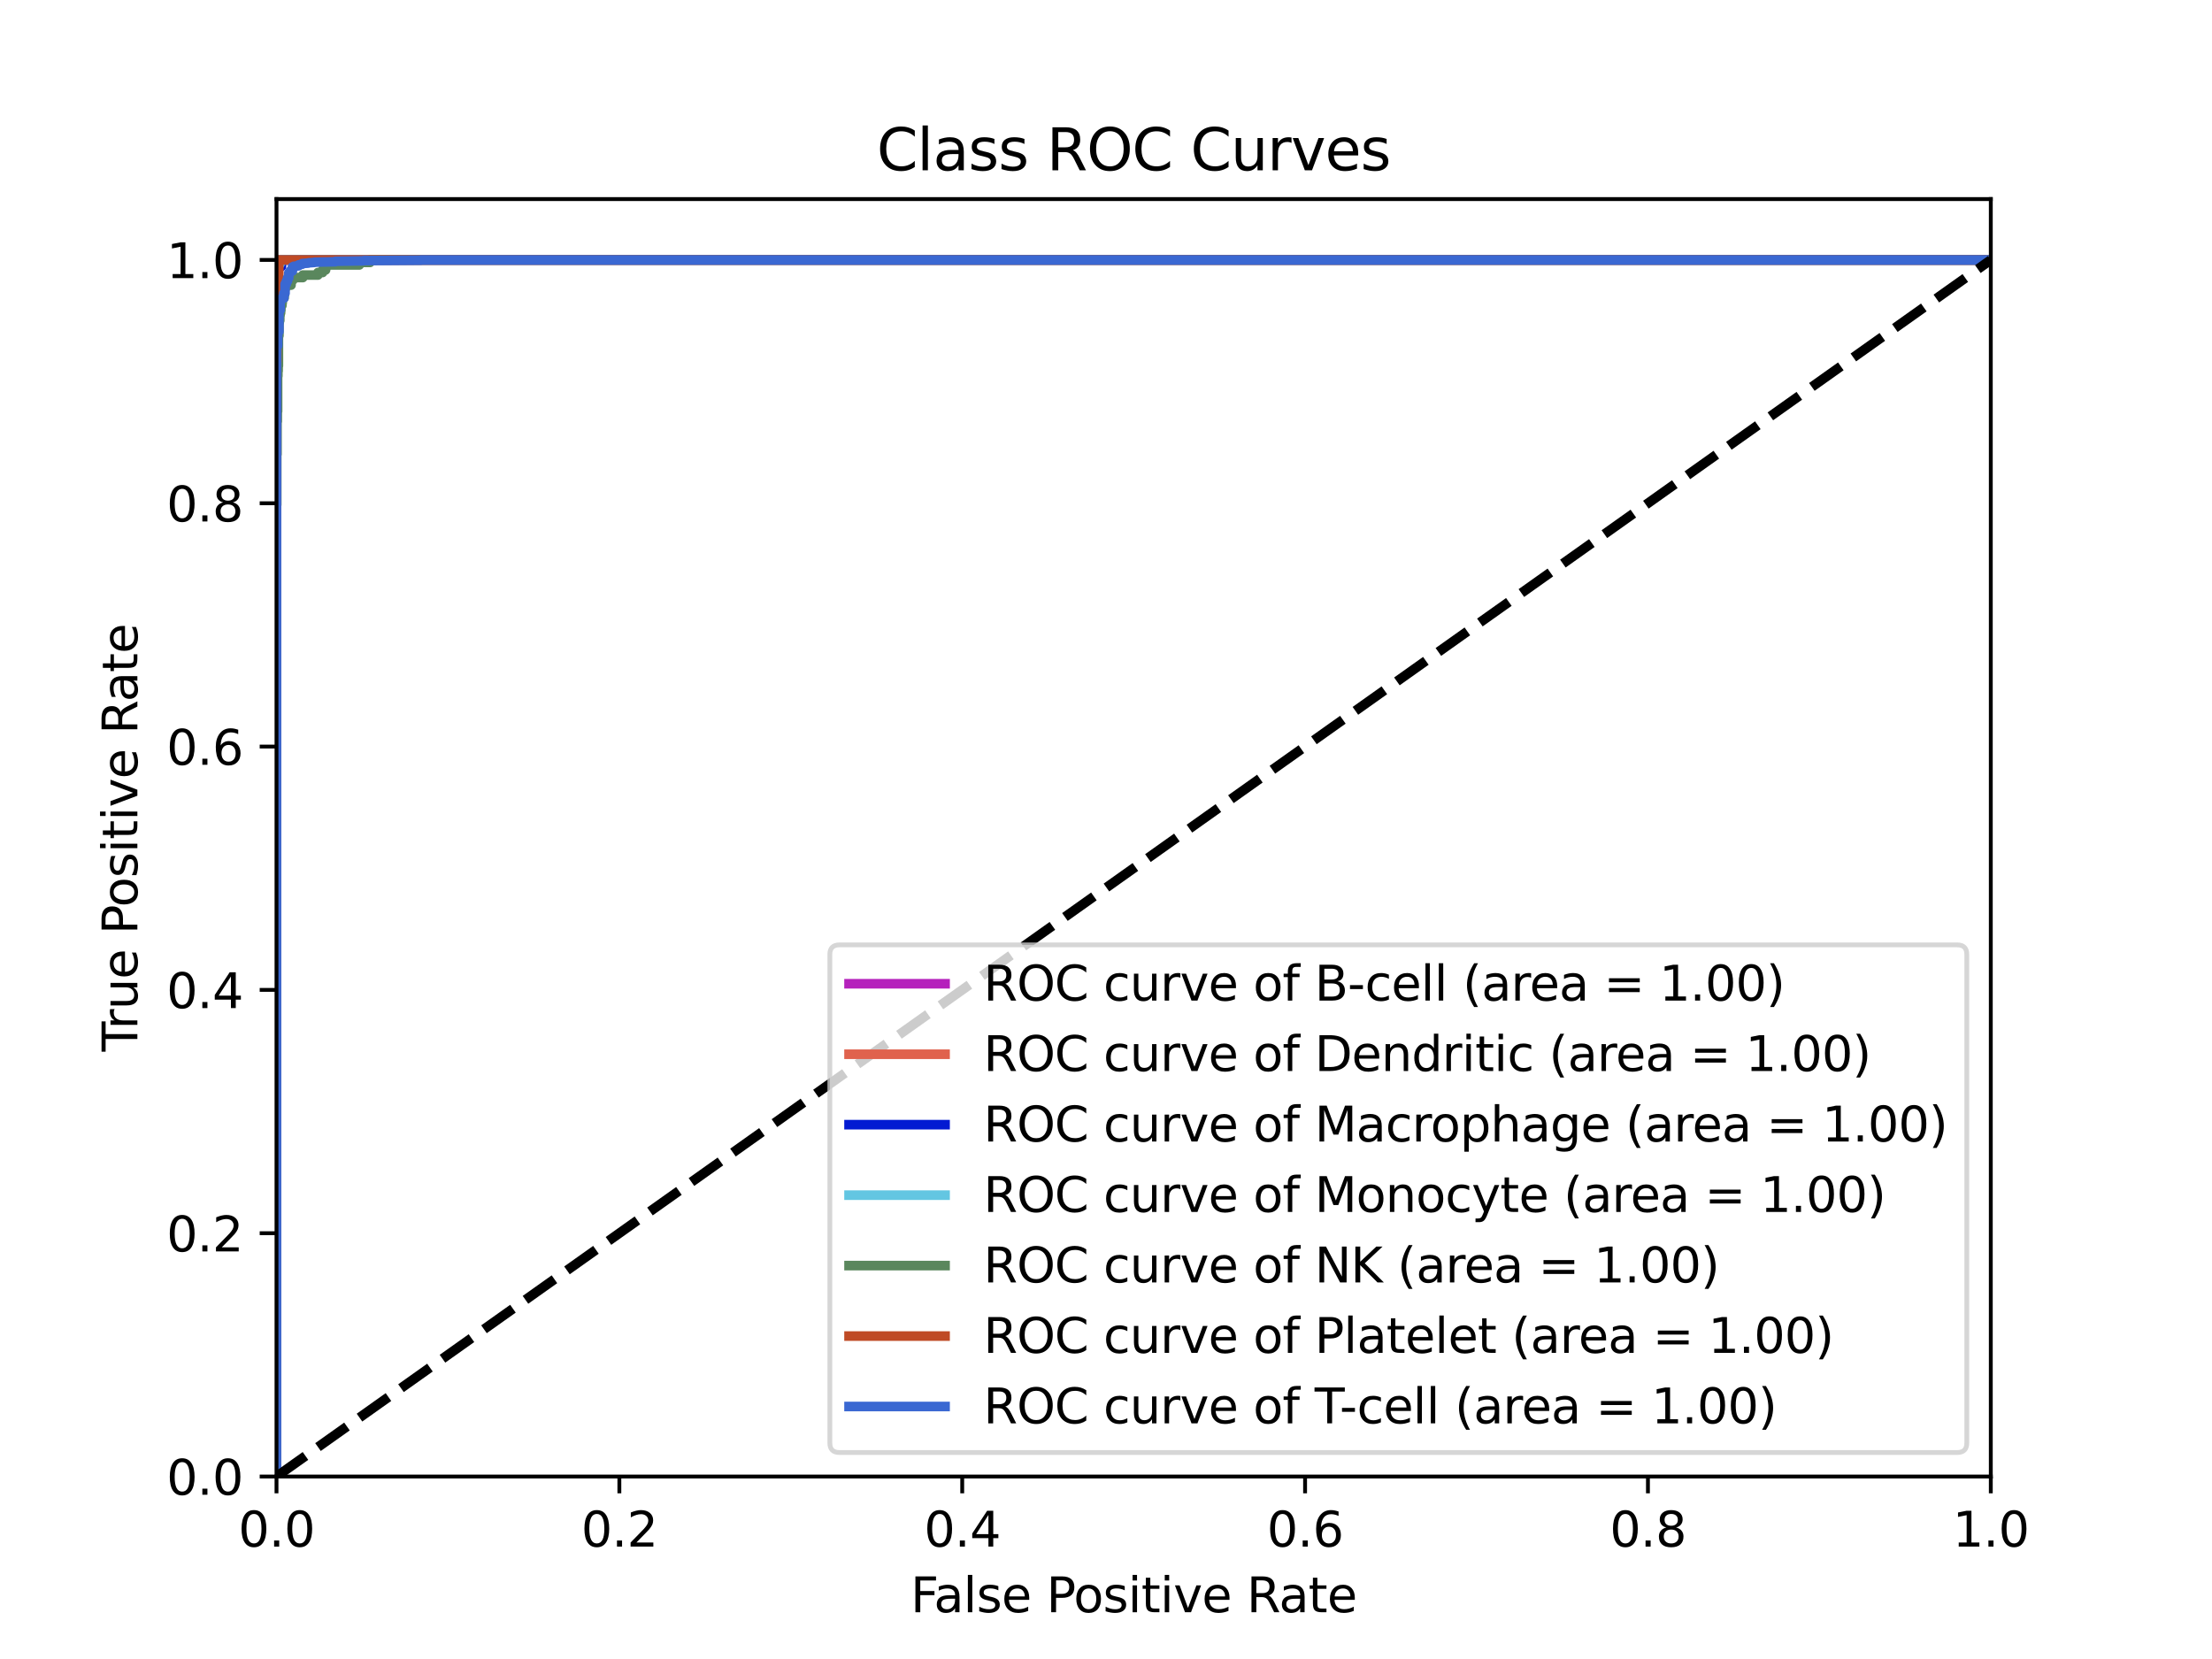 <?xml version="1.0" encoding="utf-8" standalone="no"?>
<!DOCTYPE svg PUBLIC "-//W3C//DTD SVG 1.1//EN"
  "http://www.w3.org/Graphics/SVG/1.1/DTD/svg11.dtd">
<svg height="345.6pt" version="1.1" viewBox="0 0 460.8 345.6" width="460.8pt" xmlns="http://www.w3.org/2000/svg" xmlns:xlink="http://www.w3.org/1999/xlink">
 <defs>
  <style type="text/css">*{stroke-linecap:butt;stroke-linejoin:round;}</style>
 </defs>
 <g id="figure_1">
  <g id="patch_1">
   <path d="M 0 345.6 
L 460.8 345.6 
L 460.8 0 
L 0 0 
z
" style="fill:#ffffff;"/>
  </g>
  <g id="axes_1">
   <g id="patch_2">
    <path d="M 57.6 307.584 
L 414.72 307.584 
L 414.72 41.472 
L 57.6 41.472 
z
" style="fill:#ffffff;"/>
   </g>
   <g id="matplotlib.axis_1">
    <g id="xtick_1">
     <g id="line2d_1">
      <defs>
       <path d="M 0 0 
L 0 3.5 
" id="m7b497b8fae" style="stroke:#000000;stroke-width:0.8;"/>
      </defs>
      <g>
       <use style="stroke:#000000;stroke-width:0.8;" x="57.6" xlink:href="#m7b497b8fae" y="307.584"/>
      </g>
     </g>
     <g id="text_1">
      <!-- 0.0 -->
      <g transform="translate(49.648 322.182)scale(0.1 -0.1)">
       <defs>
        <path d="M 2034 4250 
Q 1547 4250 1301 3770 
Q 1056 3291 1056 2328 
Q 1056 1369 1301 889 
Q 1547 409 2034 409 
Q 2525 409 2770 889 
Q 3016 1369 3016 2328 
Q 3016 3291 2770 3770 
Q 2525 4250 2034 4250 
z
M 2034 4750 
Q 2819 4750 3233 4129 
Q 3647 3509 3647 2328 
Q 3647 1150 3233 529 
Q 2819 -91 2034 -91 
Q 1250 -91 836 529 
Q 422 1150 422 2328 
Q 422 3509 836 4129 
Q 1250 4750 2034 4750 
z
" id="DejaVuSans-30" transform="scale(0.016)"/>
        <path d="M 684 794 
L 1344 794 
L 1344 0 
L 684 0 
L 684 794 
z
" id="DejaVuSans-2e" transform="scale(0.016)"/>
       </defs>
       <use xlink:href="#DejaVuSans-30"/>
       <use x="63.623" xlink:href="#DejaVuSans-2e"/>
       <use x="95.41" xlink:href="#DejaVuSans-30"/>
      </g>
     </g>
    </g>
    <g id="xtick_2">
     <g id="line2d_2">
      <g>
       <use style="stroke:#000000;stroke-width:0.8;" x="129.024" xlink:href="#m7b497b8fae" y="307.584"/>
      </g>
     </g>
     <g id="text_2">
      <!-- 0.2 -->
      <g transform="translate(121.072 322.182)scale(0.1 -0.1)">
       <defs>
        <path d="M 1228 531 
L 3431 531 
L 3431 0 
L 469 0 
L 469 531 
Q 828 903 1448 1529 
Q 2069 2156 2228 2338 
Q 2531 2678 2651 2914 
Q 2772 3150 2772 3378 
Q 2772 3750 2511 3984 
Q 2250 4219 1831 4219 
Q 1534 4219 1204 4116 
Q 875 4013 500 3803 
L 500 4441 
Q 881 4594 1212 4672 
Q 1544 4750 1819 4750 
Q 2544 4750 2975 4387 
Q 3406 4025 3406 3419 
Q 3406 3131 3298 2873 
Q 3191 2616 2906 2266 
Q 2828 2175 2409 1742 
Q 1991 1309 1228 531 
z
" id="DejaVuSans-32" transform="scale(0.016)"/>
       </defs>
       <use xlink:href="#DejaVuSans-30"/>
       <use x="63.623" xlink:href="#DejaVuSans-2e"/>
       <use x="95.41" xlink:href="#DejaVuSans-32"/>
      </g>
     </g>
    </g>
    <g id="xtick_3">
     <g id="line2d_3">
      <g>
       <use style="stroke:#000000;stroke-width:0.8;" x="200.448" xlink:href="#m7b497b8fae" y="307.584"/>
      </g>
     </g>
     <g id="text_3">
      <!-- 0.4 -->
      <g transform="translate(192.496 322.182)scale(0.1 -0.1)">
       <defs>
        <path d="M 2419 4116 
L 825 1625 
L 2419 1625 
L 2419 4116 
z
M 2253 4666 
L 3047 4666 
L 3047 1625 
L 3713 1625 
L 3713 1100 
L 3047 1100 
L 3047 0 
L 2419 0 
L 2419 1100 
L 313 1100 
L 313 1709 
L 2253 4666 
z
" id="DejaVuSans-34" transform="scale(0.016)"/>
       </defs>
       <use xlink:href="#DejaVuSans-30"/>
       <use x="63.623" xlink:href="#DejaVuSans-2e"/>
       <use x="95.41" xlink:href="#DejaVuSans-34"/>
      </g>
     </g>
    </g>
    <g id="xtick_4">
     <g id="line2d_4">
      <g>
       <use style="stroke:#000000;stroke-width:0.8;" x="271.872" xlink:href="#m7b497b8fae" y="307.584"/>
      </g>
     </g>
     <g id="text_4">
      <!-- 0.6 -->
      <g transform="translate(263.92 322.182)scale(0.1 -0.1)">
       <defs>
        <path d="M 2113 2584 
Q 1688 2584 1439 2293 
Q 1191 2003 1191 1497 
Q 1191 994 1439 701 
Q 1688 409 2113 409 
Q 2538 409 2786 701 
Q 3034 994 3034 1497 
Q 3034 2003 2786 2293 
Q 2538 2584 2113 2584 
z
M 3366 4563 
L 3366 3988 
Q 3128 4100 2886 4159 
Q 2644 4219 2406 4219 
Q 1781 4219 1451 3797 
Q 1122 3375 1075 2522 
Q 1259 2794 1537 2939 
Q 1816 3084 2150 3084 
Q 2853 3084 3261 2657 
Q 3669 2231 3669 1497 
Q 3669 778 3244 343 
Q 2819 -91 2113 -91 
Q 1303 -91 875 529 
Q 447 1150 447 2328 
Q 447 3434 972 4092 
Q 1497 4750 2381 4750 
Q 2619 4750 2861 4703 
Q 3103 4656 3366 4563 
z
" id="DejaVuSans-36" transform="scale(0.016)"/>
       </defs>
       <use xlink:href="#DejaVuSans-30"/>
       <use x="63.623" xlink:href="#DejaVuSans-2e"/>
       <use x="95.41" xlink:href="#DejaVuSans-36"/>
      </g>
     </g>
    </g>
    <g id="xtick_5">
     <g id="line2d_5">
      <g>
       <use style="stroke:#000000;stroke-width:0.8;" x="343.296" xlink:href="#m7b497b8fae" y="307.584"/>
      </g>
     </g>
     <g id="text_5">
      <!-- 0.8 -->
      <g transform="translate(335.344 322.182)scale(0.1 -0.1)">
       <defs>
        <path d="M 2034 2216 
Q 1584 2216 1326 1975 
Q 1069 1734 1069 1313 
Q 1069 891 1326 650 
Q 1584 409 2034 409 
Q 2484 409 2743 651 
Q 3003 894 3003 1313 
Q 3003 1734 2745 1975 
Q 2488 2216 2034 2216 
z
M 1403 2484 
Q 997 2584 770 2862 
Q 544 3141 544 3541 
Q 544 4100 942 4425 
Q 1341 4750 2034 4750 
Q 2731 4750 3128 4425 
Q 3525 4100 3525 3541 
Q 3525 3141 3298 2862 
Q 3072 2584 2669 2484 
Q 3125 2378 3379 2068 
Q 3634 1759 3634 1313 
Q 3634 634 3220 271 
Q 2806 -91 2034 -91 
Q 1263 -91 848 271 
Q 434 634 434 1313 
Q 434 1759 690 2068 
Q 947 2378 1403 2484 
z
M 1172 3481 
Q 1172 3119 1398 2916 
Q 1625 2713 2034 2713 
Q 2441 2713 2670 2916 
Q 2900 3119 2900 3481 
Q 2900 3844 2670 4047 
Q 2441 4250 2034 4250 
Q 1625 4250 1398 4047 
Q 1172 3844 1172 3481 
z
" id="DejaVuSans-38" transform="scale(0.016)"/>
       </defs>
       <use xlink:href="#DejaVuSans-30"/>
       <use x="63.623" xlink:href="#DejaVuSans-2e"/>
       <use x="95.41" xlink:href="#DejaVuSans-38"/>
      </g>
     </g>
    </g>
    <g id="xtick_6">
     <g id="line2d_6">
      <g>
       <use style="stroke:#000000;stroke-width:0.8;" x="414.72" xlink:href="#m7b497b8fae" y="307.584"/>
      </g>
     </g>
     <g id="text_6">
      <!-- 1.0 -->
      <g transform="translate(406.768 322.182)scale(0.1 -0.1)">
       <defs>
        <path d="M 794 531 
L 1825 531 
L 1825 4091 
L 703 3866 
L 703 4441 
L 1819 4666 
L 2450 4666 
L 2450 531 
L 3481 531 
L 3481 0 
L 794 0 
L 794 531 
z
" id="DejaVuSans-31" transform="scale(0.016)"/>
       </defs>
       <use xlink:href="#DejaVuSans-31"/>
       <use x="63.623" xlink:href="#DejaVuSans-2e"/>
       <use x="95.41" xlink:href="#DejaVuSans-30"/>
      </g>
     </g>
    </g>
    <g id="text_7">
     <!-- False Positive Rate -->
     <g transform="translate(189.694 335.861)scale(0.1 -0.1)">
      <defs>
       <path d="M 628 4666 
L 3309 4666 
L 3309 4134 
L 1259 4134 
L 1259 2759 
L 3109 2759 
L 3109 2228 
L 1259 2228 
L 1259 0 
L 628 0 
L 628 4666 
z
" id="DejaVuSans-46" transform="scale(0.016)"/>
       <path d="M 2194 1759 
Q 1497 1759 1228 1600 
Q 959 1441 959 1056 
Q 959 750 1161 570 
Q 1363 391 1709 391 
Q 2188 391 2477 730 
Q 2766 1069 2766 1631 
L 2766 1759 
L 2194 1759 
z
M 3341 1997 
L 3341 0 
L 2766 0 
L 2766 531 
Q 2569 213 2275 61 
Q 1981 -91 1556 -91 
Q 1019 -91 701 211 
Q 384 513 384 1019 
Q 384 1609 779 1909 
Q 1175 2209 1959 2209 
L 2766 2209 
L 2766 2266 
Q 2766 2663 2505 2880 
Q 2244 3097 1772 3097 
Q 1472 3097 1187 3025 
Q 903 2953 641 2809 
L 641 3341 
Q 956 3463 1253 3523 
Q 1550 3584 1831 3584 
Q 2591 3584 2966 3190 
Q 3341 2797 3341 1997 
z
" id="DejaVuSans-61" transform="scale(0.016)"/>
       <path d="M 603 4863 
L 1178 4863 
L 1178 0 
L 603 0 
L 603 4863 
z
" id="DejaVuSans-6c" transform="scale(0.016)"/>
       <path d="M 2834 3397 
L 2834 2853 
Q 2591 2978 2328 3040 
Q 2066 3103 1784 3103 
Q 1356 3103 1142 2972 
Q 928 2841 928 2578 
Q 928 2378 1081 2264 
Q 1234 2150 1697 2047 
L 1894 2003 
Q 2506 1872 2764 1633 
Q 3022 1394 3022 966 
Q 3022 478 2636 193 
Q 2250 -91 1575 -91 
Q 1294 -91 989 -36 
Q 684 19 347 128 
L 347 722 
Q 666 556 975 473 
Q 1284 391 1588 391 
Q 1994 391 2212 530 
Q 2431 669 2431 922 
Q 2431 1156 2273 1281 
Q 2116 1406 1581 1522 
L 1381 1569 
Q 847 1681 609 1914 
Q 372 2147 372 2553 
Q 372 3047 722 3315 
Q 1072 3584 1716 3584 
Q 2034 3584 2315 3537 
Q 2597 3491 2834 3397 
z
" id="DejaVuSans-73" transform="scale(0.016)"/>
       <path d="M 3597 1894 
L 3597 1613 
L 953 1613 
Q 991 1019 1311 708 
Q 1631 397 2203 397 
Q 2534 397 2845 478 
Q 3156 559 3463 722 
L 3463 178 
Q 3153 47 2828 -22 
Q 2503 -91 2169 -91 
Q 1331 -91 842 396 
Q 353 884 353 1716 
Q 353 2575 817 3079 
Q 1281 3584 2069 3584 
Q 2775 3584 3186 3129 
Q 3597 2675 3597 1894 
z
M 3022 2063 
Q 3016 2534 2758 2815 
Q 2500 3097 2075 3097 
Q 1594 3097 1305 2825 
Q 1016 2553 972 2059 
L 3022 2063 
z
" id="DejaVuSans-65" transform="scale(0.016)"/>
       <path id="DejaVuSans-20" transform="scale(0.016)"/>
       <path d="M 1259 4147 
L 1259 2394 
L 2053 2394 
Q 2494 2394 2734 2622 
Q 2975 2850 2975 3272 
Q 2975 3691 2734 3919 
Q 2494 4147 2053 4147 
L 1259 4147 
z
M 628 4666 
L 2053 4666 
Q 2838 4666 3239 4311 
Q 3641 3956 3641 3272 
Q 3641 2581 3239 2228 
Q 2838 1875 2053 1875 
L 1259 1875 
L 1259 0 
L 628 0 
L 628 4666 
z
" id="DejaVuSans-50" transform="scale(0.016)"/>
       <path d="M 1959 3097 
Q 1497 3097 1228 2736 
Q 959 2375 959 1747 
Q 959 1119 1226 758 
Q 1494 397 1959 397 
Q 2419 397 2687 759 
Q 2956 1122 2956 1747 
Q 2956 2369 2687 2733 
Q 2419 3097 1959 3097 
z
M 1959 3584 
Q 2709 3584 3137 3096 
Q 3566 2609 3566 1747 
Q 3566 888 3137 398 
Q 2709 -91 1959 -91 
Q 1206 -91 779 398 
Q 353 888 353 1747 
Q 353 2609 779 3096 
Q 1206 3584 1959 3584 
z
" id="DejaVuSans-6f" transform="scale(0.016)"/>
       <path d="M 603 3500 
L 1178 3500 
L 1178 0 
L 603 0 
L 603 3500 
z
M 603 4863 
L 1178 4863 
L 1178 4134 
L 603 4134 
L 603 4863 
z
" id="DejaVuSans-69" transform="scale(0.016)"/>
       <path d="M 1172 4494 
L 1172 3500 
L 2356 3500 
L 2356 3053 
L 1172 3053 
L 1172 1153 
Q 1172 725 1289 603 
Q 1406 481 1766 481 
L 2356 481 
L 2356 0 
L 1766 0 
Q 1100 0 847 248 
Q 594 497 594 1153 
L 594 3053 
L 172 3053 
L 172 3500 
L 594 3500 
L 594 4494 
L 1172 4494 
z
" id="DejaVuSans-74" transform="scale(0.016)"/>
       <path d="M 191 3500 
L 800 3500 
L 1894 563 
L 2988 3500 
L 3597 3500 
L 2284 0 
L 1503 0 
L 191 3500 
z
" id="DejaVuSans-76" transform="scale(0.016)"/>
       <path d="M 2841 2188 
Q 3044 2119 3236 1894 
Q 3428 1669 3622 1275 
L 4263 0 
L 3584 0 
L 2988 1197 
Q 2756 1666 2539 1819 
Q 2322 1972 1947 1972 
L 1259 1972 
L 1259 0 
L 628 0 
L 628 4666 
L 2053 4666 
Q 2853 4666 3247 4331 
Q 3641 3997 3641 3322 
Q 3641 2881 3436 2590 
Q 3231 2300 2841 2188 
z
M 1259 4147 
L 1259 2491 
L 2053 2491 
Q 2509 2491 2742 2702 
Q 2975 2913 2975 3322 
Q 2975 3731 2742 3939 
Q 2509 4147 2053 4147 
L 1259 4147 
z
" id="DejaVuSans-52" transform="scale(0.016)"/>
      </defs>
      <use xlink:href="#DejaVuSans-46"/>
      <use x="48.395" xlink:href="#DejaVuSans-61"/>
      <use x="109.674" xlink:href="#DejaVuSans-6c"/>
      <use x="137.457" xlink:href="#DejaVuSans-73"/>
      <use x="189.557" xlink:href="#DejaVuSans-65"/>
      <use x="251.08" xlink:href="#DejaVuSans-20"/>
      <use x="282.867" xlink:href="#DejaVuSans-50"/>
      <use x="339.545" xlink:href="#DejaVuSans-6f"/>
      <use x="400.727" xlink:href="#DejaVuSans-73"/>
      <use x="452.826" xlink:href="#DejaVuSans-69"/>
      <use x="480.609" xlink:href="#DejaVuSans-74"/>
      <use x="519.818" xlink:href="#DejaVuSans-69"/>
      <use x="547.602" xlink:href="#DejaVuSans-76"/>
      <use x="606.781" xlink:href="#DejaVuSans-65"/>
      <use x="668.305" xlink:href="#DejaVuSans-20"/>
      <use x="700.092" xlink:href="#DejaVuSans-52"/>
      <use x="767.324" xlink:href="#DejaVuSans-61"/>
      <use x="828.604" xlink:href="#DejaVuSans-74"/>
      <use x="867.812" xlink:href="#DejaVuSans-65"/>
     </g>
    </g>
   </g>
   <g id="matplotlib.axis_2">
    <g id="ytick_1">
     <g id="line2d_7">
      <defs>
       <path d="M 0 0 
L -3.5 0 
" id="mc9db741b78" style="stroke:#000000;stroke-width:0.8;"/>
      </defs>
      <g>
       <use style="stroke:#000000;stroke-width:0.8;" x="57.6" xlink:href="#mc9db741b78" y="307.584"/>
      </g>
     </g>
     <g id="text_8">
      <!-- 0.0 -->
      <g transform="translate(34.697 311.383)scale(0.1 -0.1)">
       <use xlink:href="#DejaVuSans-30"/>
       <use x="63.623" xlink:href="#DejaVuSans-2e"/>
       <use x="95.41" xlink:href="#DejaVuSans-30"/>
      </g>
     </g>
    </g>
    <g id="ytick_2">
     <g id="line2d_8">
      <g>
       <use style="stroke:#000000;stroke-width:0.8;" x="57.6" xlink:href="#mc9db741b78" y="256.896"/>
      </g>
     </g>
     <g id="text_9">
      <!-- 0.2 -->
      <g transform="translate(34.697 260.695)scale(0.1 -0.1)">
       <use xlink:href="#DejaVuSans-30"/>
       <use x="63.623" xlink:href="#DejaVuSans-2e"/>
       <use x="95.41" xlink:href="#DejaVuSans-32"/>
      </g>
     </g>
    </g>
    <g id="ytick_3">
     <g id="line2d_9">
      <g>
       <use style="stroke:#000000;stroke-width:0.8;" x="57.6" xlink:href="#mc9db741b78" y="206.208"/>
      </g>
     </g>
     <g id="text_10">
      <!-- 0.4 -->
      <g transform="translate(34.697 210.007)scale(0.1 -0.1)">
       <use xlink:href="#DejaVuSans-30"/>
       <use x="63.623" xlink:href="#DejaVuSans-2e"/>
       <use x="95.41" xlink:href="#DejaVuSans-34"/>
      </g>
     </g>
    </g>
    <g id="ytick_4">
     <g id="line2d_10">
      <g>
       <use style="stroke:#000000;stroke-width:0.8;" x="57.6" xlink:href="#mc9db741b78" y="155.52"/>
      </g>
     </g>
     <g id="text_11">
      <!-- 0.6 -->
      <g transform="translate(34.697 159.319)scale(0.1 -0.1)">
       <use xlink:href="#DejaVuSans-30"/>
       <use x="63.623" xlink:href="#DejaVuSans-2e"/>
       <use x="95.41" xlink:href="#DejaVuSans-36"/>
      </g>
     </g>
    </g>
    <g id="ytick_5">
     <g id="line2d_11">
      <g>
       <use style="stroke:#000000;stroke-width:0.8;" x="57.6" xlink:href="#mc9db741b78" y="104.832"/>
      </g>
     </g>
     <g id="text_12">
      <!-- 0.8 -->
      <g transform="translate(34.697 108.631)scale(0.1 -0.1)">
       <use xlink:href="#DejaVuSans-30"/>
       <use x="63.623" xlink:href="#DejaVuSans-2e"/>
       <use x="95.41" xlink:href="#DejaVuSans-38"/>
      </g>
     </g>
    </g>
    <g id="ytick_6">
     <g id="line2d_12">
      <g>
       <use style="stroke:#000000;stroke-width:0.8;" x="57.6" xlink:href="#mc9db741b78" y="54.144"/>
      </g>
     </g>
     <g id="text_13">
      <!-- 1.0 -->
      <g transform="translate(34.697 57.943)scale(0.1 -0.1)">
       <use xlink:href="#DejaVuSans-31"/>
       <use x="63.623" xlink:href="#DejaVuSans-2e"/>
       <use x="95.41" xlink:href="#DejaVuSans-30"/>
      </g>
     </g>
    </g>
    <g id="text_14">
     <!-- True Positive Rate -->
     <g transform="translate(28.617 219.058)rotate(-90)scale(0.1 -0.1)">
      <defs>
       <path d="M -19 4666 
L 3928 4666 
L 3928 4134 
L 2272 4134 
L 2272 0 
L 1638 0 
L 1638 4134 
L -19 4134 
L -19 4666 
z
" id="DejaVuSans-54" transform="scale(0.016)"/>
       <path d="M 2631 2963 
Q 2534 3019 2420 3045 
Q 2306 3072 2169 3072 
Q 1681 3072 1420 2755 
Q 1159 2438 1159 1844 
L 1159 0 
L 581 0 
L 581 3500 
L 1159 3500 
L 1159 2956 
Q 1341 3275 1631 3429 
Q 1922 3584 2338 3584 
Q 2397 3584 2469 3576 
Q 2541 3569 2628 3553 
L 2631 2963 
z
" id="DejaVuSans-72" transform="scale(0.016)"/>
       <path d="M 544 1381 
L 544 3500 
L 1119 3500 
L 1119 1403 
Q 1119 906 1312 657 
Q 1506 409 1894 409 
Q 2359 409 2629 706 
Q 2900 1003 2900 1516 
L 2900 3500 
L 3475 3500 
L 3475 0 
L 2900 0 
L 2900 538 
Q 2691 219 2414 64 
Q 2138 -91 1772 -91 
Q 1169 -91 856 284 
Q 544 659 544 1381 
z
M 1991 3584 
L 1991 3584 
z
" id="DejaVuSans-75" transform="scale(0.016)"/>
      </defs>
      <use xlink:href="#DejaVuSans-54"/>
      <use x="46.334" xlink:href="#DejaVuSans-72"/>
      <use x="87.447" xlink:href="#DejaVuSans-75"/>
      <use x="150.826" xlink:href="#DejaVuSans-65"/>
      <use x="212.35" xlink:href="#DejaVuSans-20"/>
      <use x="244.137" xlink:href="#DejaVuSans-50"/>
      <use x="300.814" xlink:href="#DejaVuSans-6f"/>
      <use x="361.996" xlink:href="#DejaVuSans-73"/>
      <use x="414.096" xlink:href="#DejaVuSans-69"/>
      <use x="441.879" xlink:href="#DejaVuSans-74"/>
      <use x="481.088" xlink:href="#DejaVuSans-69"/>
      <use x="508.871" xlink:href="#DejaVuSans-76"/>
      <use x="568.051" xlink:href="#DejaVuSans-65"/>
      <use x="629.574" xlink:href="#DejaVuSans-20"/>
      <use x="661.361" xlink:href="#DejaVuSans-52"/>
      <use x="728.594" xlink:href="#DejaVuSans-61"/>
      <use x="789.873" xlink:href="#DejaVuSans-74"/>
      <use x="829.082" xlink:href="#DejaVuSans-65"/>
     </g>
    </g>
   </g>
   <g id="line2d_13">
    <path clip-path="url(#p694d17d5f4)" d="M 57.6 307.584 
L 57.6 306.931 
L 57.6 304.318 
L 57.6 302.358 
L 57.6 300.399 
L 57.6 299.092 
L 57.6 298.439 
L 57.6 297.133 
L 57.6 294.52 
L 57.6 293.214 
L 57.6 291.254 
L 57.6 288.641 
L 57.6 287.988 
L 57.6 285.375 
L 57.6 284.722 
L 57.6 280.803 
L 57.6 279.497 
L 57.6 278.843 
L 57.6 277.537 
L 57.6 276.884 
L 57.6 274.271 
L 57.6 273.618 
L 57.6 271.658 
L 57.6 271.005 
L 57.6 267.086 
L 57.6 266.433 
L 57.6 263.167 
L 57.6 262.513 
L 57.6 259.901 
L 57.6 257.288 
L 57.6 246.184 
L 57.6 244.877 
L 57.6 243.571 
L 57.6 241.611 
L 57.6 240.958 
L 57.6 238.998 
L 57.6 237.692 
L 57.6 236.386 
L 57.6 235.079 
L 57.6 233.12 
L 57.6 231.16 
L 57.6 229.854 
L 57.6 226.588 
L 57.6 223.975 
L 57.6 222.015 
L 57.6 220.709 
L 57.6 220.056 
L 57.6 218.749 
L 57.6 218.096 
L 57.6 216.79 
L 57.6 214.83 
L 57.6 213.524 
L 57.6 212.871 
L 57.6 211.564 
L 57.6 207.645 
L 57.6 205.032 
L 57.6 199.153 
L 57.6 197.847 
L 57.6 195.234 
L 57.6 193.928 
L 57.6 189.356 
L 57.6 185.436 
L 57.6 180.864 
L 57.6 179.558 
L 57.6 177.598 
L 57.6 176.292 
L 57.6 173.679 
L 57.6 172.372 
L 57.6 171.719 
L 57.6 170.413 
L 57.6 165.187 
L 57.6 163.881 
L 57.6 162.575 
L 57.6 161.268 
L 57.6 152.777 
L 57.6 151.47 
L 57.6 125.996 
L 57.6 124.689 
L 57.6 97.908 
L 57.6 96.602 
L 57.6 54.797 
L 58.107 54.797 
L 58.107 54.144 
L 373.064 54.144 
L 373.176 54.144 
L 414.72 54.144 
" style="fill:none;stroke:#b521bc;stroke-linecap:square;stroke-width:2;"/>
   </g>
   <g id="line2d_14">
    <path clip-path="url(#p694d17d5f4)" d="M 57.6 307.584 
L 57.6 300.734 
L 57.6 60.994 
L 57.653 60.994 
L 57.653 54.144 
L 414.72 54.144 
" style="fill:none;stroke:#e0624d;stroke-linecap:square;stroke-width:2;"/>
   </g>
   <g id="line2d_15">
    <path clip-path="url(#p694d17d5f4)" d="M 57.6 307.584 
L 57.6 306.214 
L 57.6 296.624 
L 57.6 293.885 
L 57.6 282.925 
L 57.6 280.185 
L 57.6 273.335 
L 57.6 265.116 
L 57.6 241.827 
L 57.6 239.087 
L 57.6 229.497 
L 57.6 226.757 
L 57.6 208.948 
L 57.6 203.468 
L 57.6 173.329 
L 57.6 170.589 
L 57.6 151.41 
L 57.6 148.67 
L 57.6 63.734 
L 57.655 63.734 
L 57.655 62.364 
L 57.709 62.364 
L 57.709 59.624 
L 57.764 59.624 
L 57.764 55.514 
L 58.636 55.514 
L 58.636 54.144 
L 414.72 54.144 
" style="fill:none;stroke:#031ad2;stroke-linecap:square;stroke-width:2;"/>
   </g>
   <g id="line2d_16">
    <path clip-path="url(#p694d17d5f4)" d="M 57.6 307.584 
L 57.6 306.692 
L 57.6 290.629 
L 57.6 288.844 
L 57.6 284.382 
L 57.6 282.597 
L 57.6 279.92 
L 57.6 278.135 
L 57.6 263.857 
L 57.6 262.072 
L 57.6 251.363 
L 57.6 249.578 
L 57.6 61.283 
L 57.655 61.283 
L 57.655 58.606 
L 57.766 58.606 
L 57.766 56.821 
L 57.822 56.821 
L 57.822 55.929 
L 57.932 55.929 
L 57.932 55.036 
L 58.32 55.036 
L 58.32 54.144 
L 168.48 54.144 
L 168.591 54.144 
L 414.72 54.144 
" style="fill:none;stroke:#63c6e2;stroke-linecap:square;stroke-width:2;"/>
   </g>
   <g id="line2d_17">
    <path clip-path="url(#p694d17d5f4)" d="M 57.6 307.584 
L 57.6 307.058 
L 57.6 304.955 
L 57.6 303.903 
L 57.6 302.852 
L 57.6 300.748 
L 57.6 296.542 
L 57.6 295.49 
L 57.6 294.439 
L 57.6 292.861 
L 57.6 291.81 
L 57.6 290.232 
L 57.6 288.129 
L 57.6 286.552 
L 57.6 285.5 
L 57.6 284.974 
L 57.6 283.923 
L 57.6 278.139 
L 57.6 276.035 
L 57.6 274.984 
L 57.6 273.932 
L 57.6 272.881 
L 57.6 271.829 
L 57.6 270.777 
L 57.6 269.726 
L 57.6 266.571 
L 57.6 265.519 
L 57.6 264.993 
L 57.6 263.942 
L 57.6 263.416 
L 57.6 260.261 
L 57.6 251.848 
L 57.6 250.797 
L 57.6 247.642 
L 57.6 246.59 
L 57.6 245.013 
L 57.6 243.961 
L 57.6 241.332 
L 57.6 240.28 
L 57.6 237.126 
L 57.6 236.074 
L 57.6 230.29 
L 57.6 229.238 
L 57.6 222.403 
L 57.6 220.825 
L 57.6 218.722 
L 57.6 210.309 
L 57.6 209.258 
L 57.6 204.525 
L 57.6 203.474 
L 57.6 182.967 
L 57.6 181.916 
L 57.6 105.147 
L 57.657 105.147 
L 57.657 94.631 
L 57.714 94.631 
L 57.714 87.796 
L 57.771 87.796 
L 57.771 85.693 
L 57.829 85.693 
L 57.829 78.331 
L 57.886 78.331 
L 57.886 77.28 
L 57.943 77.28 
L 57.943 76.228 
L 58 76.228 
L 58 69.918 
L 58.114 69.918 
L 58.114 67.289 
L 58.171 67.289 
L 58.171 66.763 
L 58.286 66.763 
L 58.286 65.712 
L 58.343 65.712 
L 58.343 65.186 
L 58.457 65.186 
L 58.457 64.66 
L 58.514 64.66 
L 58.514 63.609 
L 58.743 63.609 
L 58.743 63.083 
L 58.8 63.083 
L 58.8 62.557 
L 58.857 62.557 
L 58.857 62.031 
L 59.2 62.031 
L 59.2 61.505 
L 59.257 61.505 
L 59.257 60.454 
L 59.314 60.454 
L 59.314 59.928 
L 59.543 59.928 
L 59.543 59.402 
L 60.628 59.402 
L 60.628 58.876 
L 60.686 58.876 
L 60.686 58.35 
L 61.028 58.35 
L 61.028 57.825 
L 63.085 57.825 
L 63.085 57.299 
L 66.228 57.299 
L 66.228 56.773 
L 67.199 56.773 
L 67.199 56.247 
L 67.828 56.247 
L 67.828 55.721 
L 67.999 55.721 
L 67.999 55.196 
L 74.856 55.196 
L 74.856 54.67 
L 77.084 54.67 
L 77.084 54.144 
L 202.619 54.144 
L 202.734 54.144 
L 351.124 54.144 
L 351.238 54.144 
L 414.72 54.144 
" style="fill:none;stroke:#5a875d;stroke-linecap:square;stroke-width:2;"/>
   </g>
   <g id="line2d_18">
    <path clip-path="url(#p694d17d5f4)" d="M 57.6 307.584 
L 57.6 297.024 
L 57.6 201.984 
L 57.6 180.864 
L 57.6 75.264 
L 57.653 75.264 
L 57.653 64.704 
L 58.079 64.704 
L 58.079 54.144 
L 414.72 54.144 
" style="fill:none;stroke:#bf4a25;stroke-linecap:square;stroke-width:2;"/>
   </g>
   <g id="line2d_19">
    <path clip-path="url(#p694d17d5f4)" d="M 57.6 307.584 
L 57.6 72.016 
L 57.855 72.016 
L 57.855 69.069 
L 58.11 69.069 
L 58.11 64.601 
L 58.365 64.601 
L 58.365 62.51 
L 58.62 62.51 
L 58.62 62.177 
L 59.131 62.129 
L 59.131 61.084 
L 59.386 61.084 
L 59.386 61.036 
L 59.386 59.182 
L 59.641 59.182 
L 59.641 58.612 
L 59.896 58.564 
L 59.896 57.899 
L 60.151 57.899 
L 60.151 56.853 
L 60.406 56.853 
L 60.406 56.473 
L 60.916 56.473 
L 60.916 55.617 
L 61.171 55.617 
L 61.171 55.475 
L 62.192 55.38 
L 62.192 55.19 
L 62.702 55.095 
L 62.702 55.047 
L 62.957 55.047 
L 62.957 54.905 
L 64.232 54.809 
L 64.232 54.762 
L 65.508 54.667 
L 65.508 54.619 
L 69.844 54.524 
L 69.844 54.429 
L 75.711 54.334 
L 75.711 54.287 
L 87.7 54.192 
L 87.7 54.144 
L 414.72 54.144 
L 414.72 54.144 
" style="fill:none;stroke:#3a68d2;stroke-linecap:square;stroke-width:2;"/>
   </g>
   <g id="line2d_20">
    <path clip-path="url(#p694d17d5f4)" d="M 57.6 307.584 
L 414.72 54.144 
" style="fill:none;stroke:#000000;stroke-dasharray:7.4,3.2;stroke-dashoffset:0;stroke-width:2;"/>
   </g>
   <g id="patch_3">
    <path d="M 57.6 307.584 
L 57.6 41.472 
" style="fill:none;stroke:#000000;stroke-linecap:square;stroke-linejoin:miter;stroke-width:0.8;"/>
   </g>
   <g id="patch_4">
    <path d="M 414.72 307.584 
L 414.72 41.472 
" style="fill:none;stroke:#000000;stroke-linecap:square;stroke-linejoin:miter;stroke-width:0.8;"/>
   </g>
   <g id="patch_5">
    <path d="M 57.6 307.584 
L 414.72 307.584 
" style="fill:none;stroke:#000000;stroke-linecap:square;stroke-linejoin:miter;stroke-width:0.8;"/>
   </g>
   <g id="patch_6">
    <path d="M 57.6 41.472 
L 414.72 41.472 
" style="fill:none;stroke:#000000;stroke-linecap:square;stroke-linejoin:miter;stroke-width:0.8;"/>
   </g>
   <g id="text_15">
    <!-- Class ROC Curves -->
    <g transform="translate(182.652 35.472)scale(0.12 -0.12)">
     <defs>
      <path d="M 4122 4306 
L 4122 3641 
Q 3803 3938 3442 4084 
Q 3081 4231 2675 4231 
Q 1875 4231 1450 3742 
Q 1025 3253 1025 2328 
Q 1025 1406 1450 917 
Q 1875 428 2675 428 
Q 3081 428 3442 575 
Q 3803 722 4122 1019 
L 4122 359 
Q 3791 134 3420 21 
Q 3050 -91 2638 -91 
Q 1578 -91 968 557 
Q 359 1206 359 2328 
Q 359 3453 968 4101 
Q 1578 4750 2638 4750 
Q 3056 4750 3426 4639 
Q 3797 4528 4122 4306 
z
" id="DejaVuSans-43" transform="scale(0.016)"/>
      <path d="M 2522 4238 
Q 1834 4238 1429 3725 
Q 1025 3213 1025 2328 
Q 1025 1447 1429 934 
Q 1834 422 2522 422 
Q 3209 422 3611 934 
Q 4013 1447 4013 2328 
Q 4013 3213 3611 3725 
Q 3209 4238 2522 4238 
z
M 2522 4750 
Q 3503 4750 4090 4092 
Q 4678 3434 4678 2328 
Q 4678 1225 4090 567 
Q 3503 -91 2522 -91 
Q 1538 -91 948 565 
Q 359 1222 359 2328 
Q 359 3434 948 4092 
Q 1538 4750 2522 4750 
z
" id="DejaVuSans-4f" transform="scale(0.016)"/>
     </defs>
     <use xlink:href="#DejaVuSans-43"/>
     <use x="69.824" xlink:href="#DejaVuSans-6c"/>
     <use x="97.607" xlink:href="#DejaVuSans-61"/>
     <use x="158.887" xlink:href="#DejaVuSans-73"/>
     <use x="210.986" xlink:href="#DejaVuSans-73"/>
     <use x="263.086" xlink:href="#DejaVuSans-20"/>
     <use x="294.873" xlink:href="#DejaVuSans-52"/>
     <use x="364.355" xlink:href="#DejaVuSans-4f"/>
     <use x="443.066" xlink:href="#DejaVuSans-43"/>
     <use x="512.891" xlink:href="#DejaVuSans-20"/>
     <use x="544.678" xlink:href="#DejaVuSans-43"/>
     <use x="614.502" xlink:href="#DejaVuSans-75"/>
     <use x="677.881" xlink:href="#DejaVuSans-72"/>
     <use x="718.994" xlink:href="#DejaVuSans-76"/>
     <use x="778.174" xlink:href="#DejaVuSans-65"/>
     <use x="839.697" xlink:href="#DejaVuSans-73"/>
    </g>
   </g>
   <g id="legend_1">
    <g id="patch_7">
     <path d="M 174.872 302.584 
L 407.72 302.584 
Q 409.72 302.584 409.72 300.584 
L 409.72 198.837 
Q 409.72 196.837 407.72 196.837 
L 174.872 196.837 
Q 172.872 196.837 172.872 198.837 
L 172.872 300.584 
Q 172.872 302.584 174.872 302.584 
z
" style="fill:#ffffff;opacity:0.8;stroke:#cccccc;stroke-linejoin:miter;"/>
    </g>
    <g id="line2d_21">
     <path d="M 176.872 204.936 
L 196.872 204.936 
" style="fill:none;stroke:#b521bc;stroke-linecap:square;stroke-width:2;"/>
    </g>
    <g id="line2d_22"/>
    <g id="text_16">
     <!-- ROC curve of B-cell (area = 1.00) -->
     <g transform="translate(204.872 208.436)scale(0.1 -0.1)">
      <defs>
       <path d="M 3122 3366 
L 3122 2828 
Q 2878 2963 2633 3030 
Q 2388 3097 2138 3097 
Q 1578 3097 1268 2742 
Q 959 2388 959 1747 
Q 959 1106 1268 751 
Q 1578 397 2138 397 
Q 2388 397 2633 464 
Q 2878 531 3122 666 
L 3122 134 
Q 2881 22 2623 -34 
Q 2366 -91 2075 -91 
Q 1284 -91 818 406 
Q 353 903 353 1747 
Q 353 2603 823 3093 
Q 1294 3584 2113 3584 
Q 2378 3584 2631 3529 
Q 2884 3475 3122 3366 
z
" id="DejaVuSans-63" transform="scale(0.016)"/>
       <path d="M 2375 4863 
L 2375 4384 
L 1825 4384 
Q 1516 4384 1395 4259 
Q 1275 4134 1275 3809 
L 1275 3500 
L 2222 3500 
L 2222 3053 
L 1275 3053 
L 1275 0 
L 697 0 
L 697 3053 
L 147 3053 
L 147 3500 
L 697 3500 
L 697 3744 
Q 697 4328 969 4595 
Q 1241 4863 1831 4863 
L 2375 4863 
z
" id="DejaVuSans-66" transform="scale(0.016)"/>
       <path d="M 1259 2228 
L 1259 519 
L 2272 519 
Q 2781 519 3026 730 
Q 3272 941 3272 1375 
Q 3272 1813 3026 2020 
Q 2781 2228 2272 2228 
L 1259 2228 
z
M 1259 4147 
L 1259 2741 
L 2194 2741 
Q 2656 2741 2882 2914 
Q 3109 3088 3109 3444 
Q 3109 3797 2882 3972 
Q 2656 4147 2194 4147 
L 1259 4147 
z
M 628 4666 
L 2241 4666 
Q 2963 4666 3353 4366 
Q 3744 4066 3744 3513 
Q 3744 3084 3544 2831 
Q 3344 2578 2956 2516 
Q 3422 2416 3680 2098 
Q 3938 1781 3938 1306 
Q 3938 681 3513 340 
Q 3088 0 2303 0 
L 628 0 
L 628 4666 
z
" id="DejaVuSans-42" transform="scale(0.016)"/>
       <path d="M 313 2009 
L 1997 2009 
L 1997 1497 
L 313 1497 
L 313 2009 
z
" id="DejaVuSans-2d" transform="scale(0.016)"/>
       <path d="M 1984 4856 
Q 1566 4138 1362 3434 
Q 1159 2731 1159 2009 
Q 1159 1288 1364 580 
Q 1569 -128 1984 -844 
L 1484 -844 
Q 1016 -109 783 600 
Q 550 1309 550 2009 
Q 550 2706 781 3412 
Q 1013 4119 1484 4856 
L 1984 4856 
z
" id="DejaVuSans-28" transform="scale(0.016)"/>
       <path d="M 678 2906 
L 4684 2906 
L 4684 2381 
L 678 2381 
L 678 2906 
z
M 678 1631 
L 4684 1631 
L 4684 1100 
L 678 1100 
L 678 1631 
z
" id="DejaVuSans-3d" transform="scale(0.016)"/>
       <path d="M 513 4856 
L 1013 4856 
Q 1481 4119 1714 3412 
Q 1947 2706 1947 2009 
Q 1947 1309 1714 600 
Q 1481 -109 1013 -844 
L 513 -844 
Q 928 -128 1133 580 
Q 1338 1288 1338 2009 
Q 1338 2731 1133 3434 
Q 928 4138 513 4856 
z
" id="DejaVuSans-29" transform="scale(0.016)"/>
      </defs>
      <use xlink:href="#DejaVuSans-52"/>
      <use x="69.482" xlink:href="#DejaVuSans-4f"/>
      <use x="148.193" xlink:href="#DejaVuSans-43"/>
      <use x="218.018" xlink:href="#DejaVuSans-20"/>
      <use x="249.805" xlink:href="#DejaVuSans-63"/>
      <use x="304.785" xlink:href="#DejaVuSans-75"/>
      <use x="368.164" xlink:href="#DejaVuSans-72"/>
      <use x="409.277" xlink:href="#DejaVuSans-76"/>
      <use x="468.457" xlink:href="#DejaVuSans-65"/>
      <use x="529.98" xlink:href="#DejaVuSans-20"/>
      <use x="561.768" xlink:href="#DejaVuSans-6f"/>
      <use x="622.949" xlink:href="#DejaVuSans-66"/>
      <use x="658.154" xlink:href="#DejaVuSans-20"/>
      <use x="689.941" xlink:href="#DejaVuSans-42"/>
      <use x="758.545" xlink:href="#DejaVuSans-2d"/>
      <use x="794.629" xlink:href="#DejaVuSans-63"/>
      <use x="849.609" xlink:href="#DejaVuSans-65"/>
      <use x="911.133" xlink:href="#DejaVuSans-6c"/>
      <use x="938.916" xlink:href="#DejaVuSans-6c"/>
      <use x="966.699" xlink:href="#DejaVuSans-20"/>
      <use x="998.486" xlink:href="#DejaVuSans-28"/>
      <use x="1037.5" xlink:href="#DejaVuSans-61"/>
      <use x="1098.779" xlink:href="#DejaVuSans-72"/>
      <use x="1137.643" xlink:href="#DejaVuSans-65"/>
      <use x="1199.166" xlink:href="#DejaVuSans-61"/>
      <use x="1260.445" xlink:href="#DejaVuSans-20"/>
      <use x="1292.232" xlink:href="#DejaVuSans-3d"/>
      <use x="1376.021" xlink:href="#DejaVuSans-20"/>
      <use x="1407.809" xlink:href="#DejaVuSans-31"/>
      <use x="1471.432" xlink:href="#DejaVuSans-2e"/>
      <use x="1503.219" xlink:href="#DejaVuSans-30"/>
      <use x="1566.842" xlink:href="#DejaVuSans-30"/>
      <use x="1630.465" xlink:href="#DejaVuSans-29"/>
     </g>
    </g>
    <g id="line2d_23">
     <path d="M 176.872 219.614 
L 196.872 219.614 
" style="fill:none;stroke:#e0624d;stroke-linecap:square;stroke-width:2;"/>
    </g>
    <g id="line2d_24"/>
    <g id="text_17">
     <!-- ROC curve of Dendritic (area = 1.00) -->
     <g transform="translate(204.872 223.114)scale(0.1 -0.1)">
      <defs>
       <path d="M 1259 4147 
L 1259 519 
L 2022 519 
Q 2988 519 3436 956 
Q 3884 1394 3884 2338 
Q 3884 3275 3436 3711 
Q 2988 4147 2022 4147 
L 1259 4147 
z
M 628 4666 
L 1925 4666 
Q 3281 4666 3915 4102 
Q 4550 3538 4550 2338 
Q 4550 1131 3912 565 
Q 3275 0 1925 0 
L 628 0 
L 628 4666 
z
" id="DejaVuSans-44" transform="scale(0.016)"/>
       <path d="M 3513 2113 
L 3513 0 
L 2938 0 
L 2938 2094 
Q 2938 2591 2744 2837 
Q 2550 3084 2163 3084 
Q 1697 3084 1428 2787 
Q 1159 2491 1159 1978 
L 1159 0 
L 581 0 
L 581 3500 
L 1159 3500 
L 1159 2956 
Q 1366 3272 1645 3428 
Q 1925 3584 2291 3584 
Q 2894 3584 3203 3211 
Q 3513 2838 3513 2113 
z
" id="DejaVuSans-6e" transform="scale(0.016)"/>
       <path d="M 2906 2969 
L 2906 4863 
L 3481 4863 
L 3481 0 
L 2906 0 
L 2906 525 
Q 2725 213 2448 61 
Q 2172 -91 1784 -91 
Q 1150 -91 751 415 
Q 353 922 353 1747 
Q 353 2572 751 3078 
Q 1150 3584 1784 3584 
Q 2172 3584 2448 3432 
Q 2725 3281 2906 2969 
z
M 947 1747 
Q 947 1113 1208 752 
Q 1469 391 1925 391 
Q 2381 391 2643 752 
Q 2906 1113 2906 1747 
Q 2906 2381 2643 2742 
Q 2381 3103 1925 3103 
Q 1469 3103 1208 2742 
Q 947 2381 947 1747 
z
" id="DejaVuSans-64" transform="scale(0.016)"/>
      </defs>
      <use xlink:href="#DejaVuSans-52"/>
      <use x="69.482" xlink:href="#DejaVuSans-4f"/>
      <use x="148.193" xlink:href="#DejaVuSans-43"/>
      <use x="218.018" xlink:href="#DejaVuSans-20"/>
      <use x="249.805" xlink:href="#DejaVuSans-63"/>
      <use x="304.785" xlink:href="#DejaVuSans-75"/>
      <use x="368.164" xlink:href="#DejaVuSans-72"/>
      <use x="409.277" xlink:href="#DejaVuSans-76"/>
      <use x="468.457" xlink:href="#DejaVuSans-65"/>
      <use x="529.98" xlink:href="#DejaVuSans-20"/>
      <use x="561.768" xlink:href="#DejaVuSans-6f"/>
      <use x="622.949" xlink:href="#DejaVuSans-66"/>
      <use x="658.154" xlink:href="#DejaVuSans-20"/>
      <use x="689.941" xlink:href="#DejaVuSans-44"/>
      <use x="766.943" xlink:href="#DejaVuSans-65"/>
      <use x="828.467" xlink:href="#DejaVuSans-6e"/>
      <use x="891.846" xlink:href="#DejaVuSans-64"/>
      <use x="955.322" xlink:href="#DejaVuSans-72"/>
      <use x="996.436" xlink:href="#DejaVuSans-69"/>
      <use x="1024.219" xlink:href="#DejaVuSans-74"/>
      <use x="1063.428" xlink:href="#DejaVuSans-69"/>
      <use x="1091.211" xlink:href="#DejaVuSans-63"/>
      <use x="1146.191" xlink:href="#DejaVuSans-20"/>
      <use x="1177.979" xlink:href="#DejaVuSans-28"/>
      <use x="1216.992" xlink:href="#DejaVuSans-61"/>
      <use x="1278.271" xlink:href="#DejaVuSans-72"/>
      <use x="1317.135" xlink:href="#DejaVuSans-65"/>
      <use x="1378.658" xlink:href="#DejaVuSans-61"/>
      <use x="1439.938" xlink:href="#DejaVuSans-20"/>
      <use x="1471.725" xlink:href="#DejaVuSans-3d"/>
      <use x="1555.514" xlink:href="#DejaVuSans-20"/>
      <use x="1587.301" xlink:href="#DejaVuSans-31"/>
      <use x="1650.924" xlink:href="#DejaVuSans-2e"/>
      <use x="1682.711" xlink:href="#DejaVuSans-30"/>
      <use x="1746.334" xlink:href="#DejaVuSans-30"/>
      <use x="1809.957" xlink:href="#DejaVuSans-29"/>
     </g>
    </g>
    <g id="line2d_25">
     <path d="M 176.872 234.292 
L 196.872 234.292 
" style="fill:none;stroke:#031ad2;stroke-linecap:square;stroke-width:2;"/>
    </g>
    <g id="line2d_26"/>
    <g id="text_18">
     <!-- ROC curve of Macrophage (area = 1.00) -->
     <g transform="translate(204.872 237.792)scale(0.1 -0.1)">
      <defs>
       <path d="M 628 4666 
L 1569 4666 
L 2759 1491 
L 3956 4666 
L 4897 4666 
L 4897 0 
L 4281 0 
L 4281 4097 
L 3078 897 
L 2444 897 
L 1241 4097 
L 1241 0 
L 628 0 
L 628 4666 
z
" id="DejaVuSans-4d" transform="scale(0.016)"/>
       <path d="M 1159 525 
L 1159 -1331 
L 581 -1331 
L 581 3500 
L 1159 3500 
L 1159 2969 
Q 1341 3281 1617 3432 
Q 1894 3584 2278 3584 
Q 2916 3584 3314 3078 
Q 3713 2572 3713 1747 
Q 3713 922 3314 415 
Q 2916 -91 2278 -91 
Q 1894 -91 1617 61 
Q 1341 213 1159 525 
z
M 3116 1747 
Q 3116 2381 2855 2742 
Q 2594 3103 2138 3103 
Q 1681 3103 1420 2742 
Q 1159 2381 1159 1747 
Q 1159 1113 1420 752 
Q 1681 391 2138 391 
Q 2594 391 2855 752 
Q 3116 1113 3116 1747 
z
" id="DejaVuSans-70" transform="scale(0.016)"/>
       <path d="M 3513 2113 
L 3513 0 
L 2938 0 
L 2938 2094 
Q 2938 2591 2744 2837 
Q 2550 3084 2163 3084 
Q 1697 3084 1428 2787 
Q 1159 2491 1159 1978 
L 1159 0 
L 581 0 
L 581 4863 
L 1159 4863 
L 1159 2956 
Q 1366 3272 1645 3428 
Q 1925 3584 2291 3584 
Q 2894 3584 3203 3211 
Q 3513 2838 3513 2113 
z
" id="DejaVuSans-68" transform="scale(0.016)"/>
       <path d="M 2906 1791 
Q 2906 2416 2648 2759 
Q 2391 3103 1925 3103 
Q 1463 3103 1205 2759 
Q 947 2416 947 1791 
Q 947 1169 1205 825 
Q 1463 481 1925 481 
Q 2391 481 2648 825 
Q 2906 1169 2906 1791 
z
M 3481 434 
Q 3481 -459 3084 -895 
Q 2688 -1331 1869 -1331 
Q 1566 -1331 1297 -1286 
Q 1028 -1241 775 -1147 
L 775 -588 
Q 1028 -725 1275 -790 
Q 1522 -856 1778 -856 
Q 2344 -856 2625 -561 
Q 2906 -266 2906 331 
L 2906 616 
Q 2728 306 2450 153 
Q 2172 0 1784 0 
Q 1141 0 747 490 
Q 353 981 353 1791 
Q 353 2603 747 3093 
Q 1141 3584 1784 3584 
Q 2172 3584 2450 3431 
Q 2728 3278 2906 2969 
L 2906 3500 
L 3481 3500 
L 3481 434 
z
" id="DejaVuSans-67" transform="scale(0.016)"/>
      </defs>
      <use xlink:href="#DejaVuSans-52"/>
      <use x="69.482" xlink:href="#DejaVuSans-4f"/>
      <use x="148.193" xlink:href="#DejaVuSans-43"/>
      <use x="218.018" xlink:href="#DejaVuSans-20"/>
      <use x="249.805" xlink:href="#DejaVuSans-63"/>
      <use x="304.785" xlink:href="#DejaVuSans-75"/>
      <use x="368.164" xlink:href="#DejaVuSans-72"/>
      <use x="409.277" xlink:href="#DejaVuSans-76"/>
      <use x="468.457" xlink:href="#DejaVuSans-65"/>
      <use x="529.98" xlink:href="#DejaVuSans-20"/>
      <use x="561.768" xlink:href="#DejaVuSans-6f"/>
      <use x="622.949" xlink:href="#DejaVuSans-66"/>
      <use x="658.154" xlink:href="#DejaVuSans-20"/>
      <use x="689.941" xlink:href="#DejaVuSans-4d"/>
      <use x="776.221" xlink:href="#DejaVuSans-61"/>
      <use x="837.5" xlink:href="#DejaVuSans-63"/>
      <use x="892.48" xlink:href="#DejaVuSans-72"/>
      <use x="931.344" xlink:href="#DejaVuSans-6f"/>
      <use x="992.525" xlink:href="#DejaVuSans-70"/>
      <use x="1056.002" xlink:href="#DejaVuSans-68"/>
      <use x="1119.381" xlink:href="#DejaVuSans-61"/>
      <use x="1180.66" xlink:href="#DejaVuSans-67"/>
      <use x="1244.137" xlink:href="#DejaVuSans-65"/>
      <use x="1305.66" xlink:href="#DejaVuSans-20"/>
      <use x="1337.447" xlink:href="#DejaVuSans-28"/>
      <use x="1376.461" xlink:href="#DejaVuSans-61"/>
      <use x="1437.74" xlink:href="#DejaVuSans-72"/>
      <use x="1476.604" xlink:href="#DejaVuSans-65"/>
      <use x="1538.127" xlink:href="#DejaVuSans-61"/>
      <use x="1599.406" xlink:href="#DejaVuSans-20"/>
      <use x="1631.193" xlink:href="#DejaVuSans-3d"/>
      <use x="1714.982" xlink:href="#DejaVuSans-20"/>
      <use x="1746.77" xlink:href="#DejaVuSans-31"/>
      <use x="1810.393" xlink:href="#DejaVuSans-2e"/>
      <use x="1842.18" xlink:href="#DejaVuSans-30"/>
      <use x="1905.803" xlink:href="#DejaVuSans-30"/>
      <use x="1969.426" xlink:href="#DejaVuSans-29"/>
     </g>
    </g>
    <g id="line2d_27">
     <path d="M 176.872 248.97 
L 196.872 248.97 
" style="fill:none;stroke:#63c6e2;stroke-linecap:square;stroke-width:2;"/>
    </g>
    <g id="line2d_28"/>
    <g id="text_19">
     <!-- ROC curve of Monocyte (area = 1.00) -->
     <g transform="translate(204.872 252.47)scale(0.1 -0.1)">
      <defs>
       <path d="M 2059 -325 
Q 1816 -950 1584 -1140 
Q 1353 -1331 966 -1331 
L 506 -1331 
L 506 -850 
L 844 -850 
Q 1081 -850 1212 -737 
Q 1344 -625 1503 -206 
L 1606 56 
L 191 3500 
L 800 3500 
L 1894 763 
L 2988 3500 
L 3597 3500 
L 2059 -325 
z
" id="DejaVuSans-79" transform="scale(0.016)"/>
      </defs>
      <use xlink:href="#DejaVuSans-52"/>
      <use x="69.482" xlink:href="#DejaVuSans-4f"/>
      <use x="148.193" xlink:href="#DejaVuSans-43"/>
      <use x="218.018" xlink:href="#DejaVuSans-20"/>
      <use x="249.805" xlink:href="#DejaVuSans-63"/>
      <use x="304.785" xlink:href="#DejaVuSans-75"/>
      <use x="368.164" xlink:href="#DejaVuSans-72"/>
      <use x="409.277" xlink:href="#DejaVuSans-76"/>
      <use x="468.457" xlink:href="#DejaVuSans-65"/>
      <use x="529.98" xlink:href="#DejaVuSans-20"/>
      <use x="561.768" xlink:href="#DejaVuSans-6f"/>
      <use x="622.949" xlink:href="#DejaVuSans-66"/>
      <use x="658.154" xlink:href="#DejaVuSans-20"/>
      <use x="689.941" xlink:href="#DejaVuSans-4d"/>
      <use x="776.221" xlink:href="#DejaVuSans-6f"/>
      <use x="837.402" xlink:href="#DejaVuSans-6e"/>
      <use x="900.781" xlink:href="#DejaVuSans-6f"/>
      <use x="961.963" xlink:href="#DejaVuSans-63"/>
      <use x="1016.943" xlink:href="#DejaVuSans-79"/>
      <use x="1076.123" xlink:href="#DejaVuSans-74"/>
      <use x="1115.332" xlink:href="#DejaVuSans-65"/>
      <use x="1176.855" xlink:href="#DejaVuSans-20"/>
      <use x="1208.643" xlink:href="#DejaVuSans-28"/>
      <use x="1247.656" xlink:href="#DejaVuSans-61"/>
      <use x="1308.936" xlink:href="#DejaVuSans-72"/>
      <use x="1347.799" xlink:href="#DejaVuSans-65"/>
      <use x="1409.322" xlink:href="#DejaVuSans-61"/>
      <use x="1470.602" xlink:href="#DejaVuSans-20"/>
      <use x="1502.389" xlink:href="#DejaVuSans-3d"/>
      <use x="1586.178" xlink:href="#DejaVuSans-20"/>
      <use x="1617.965" xlink:href="#DejaVuSans-31"/>
      <use x="1681.588" xlink:href="#DejaVuSans-2e"/>
      <use x="1713.375" xlink:href="#DejaVuSans-30"/>
      <use x="1776.998" xlink:href="#DejaVuSans-30"/>
      <use x="1840.621" xlink:href="#DejaVuSans-29"/>
     </g>
    </g>
    <g id="line2d_29">
     <path d="M 176.872 263.648 
L 196.872 263.648 
" style="fill:none;stroke:#5a875d;stroke-linecap:square;stroke-width:2;"/>
    </g>
    <g id="line2d_30"/>
    <g id="text_20">
     <!-- ROC curve of NK (area = 1.00) -->
     <g transform="translate(204.872 267.148)scale(0.1 -0.1)">
      <defs>
       <path d="M 628 4666 
L 1478 4666 
L 3547 763 
L 3547 4666 
L 4159 4666 
L 4159 0 
L 3309 0 
L 1241 3903 
L 1241 0 
L 628 0 
L 628 4666 
z
" id="DejaVuSans-4e" transform="scale(0.016)"/>
       <path d="M 628 4666 
L 1259 4666 
L 1259 2694 
L 3353 4666 
L 4166 4666 
L 1850 2491 
L 4331 0 
L 3500 0 
L 1259 2247 
L 1259 0 
L 628 0 
L 628 4666 
z
" id="DejaVuSans-4b" transform="scale(0.016)"/>
      </defs>
      <use xlink:href="#DejaVuSans-52"/>
      <use x="69.482" xlink:href="#DejaVuSans-4f"/>
      <use x="148.193" xlink:href="#DejaVuSans-43"/>
      <use x="218.018" xlink:href="#DejaVuSans-20"/>
      <use x="249.805" xlink:href="#DejaVuSans-63"/>
      <use x="304.785" xlink:href="#DejaVuSans-75"/>
      <use x="368.164" xlink:href="#DejaVuSans-72"/>
      <use x="409.277" xlink:href="#DejaVuSans-76"/>
      <use x="468.457" xlink:href="#DejaVuSans-65"/>
      <use x="529.98" xlink:href="#DejaVuSans-20"/>
      <use x="561.768" xlink:href="#DejaVuSans-6f"/>
      <use x="622.949" xlink:href="#DejaVuSans-66"/>
      <use x="658.154" xlink:href="#DejaVuSans-20"/>
      <use x="689.941" xlink:href="#DejaVuSans-4e"/>
      <use x="764.746" xlink:href="#DejaVuSans-4b"/>
      <use x="830.322" xlink:href="#DejaVuSans-20"/>
      <use x="862.109" xlink:href="#DejaVuSans-28"/>
      <use x="901.123" xlink:href="#DejaVuSans-61"/>
      <use x="962.402" xlink:href="#DejaVuSans-72"/>
      <use x="1001.266" xlink:href="#DejaVuSans-65"/>
      <use x="1062.789" xlink:href="#DejaVuSans-61"/>
      <use x="1124.068" xlink:href="#DejaVuSans-20"/>
      <use x="1155.855" xlink:href="#DejaVuSans-3d"/>
      <use x="1239.645" xlink:href="#DejaVuSans-20"/>
      <use x="1271.432" xlink:href="#DejaVuSans-31"/>
      <use x="1335.055" xlink:href="#DejaVuSans-2e"/>
      <use x="1366.842" xlink:href="#DejaVuSans-30"/>
      <use x="1430.465" xlink:href="#DejaVuSans-30"/>
      <use x="1494.088" xlink:href="#DejaVuSans-29"/>
     </g>
    </g>
    <g id="line2d_31">
     <path d="M 176.872 278.326 
L 196.872 278.326 
" style="fill:none;stroke:#bf4a25;stroke-linecap:square;stroke-width:2;"/>
    </g>
    <g id="line2d_32"/>
    <g id="text_21">
     <!-- ROC curve of Platelet (area = 1.00) -->
     <g transform="translate(204.872 281.826)scale(0.1 -0.1)">
      <use xlink:href="#DejaVuSans-52"/>
      <use x="69.482" xlink:href="#DejaVuSans-4f"/>
      <use x="148.193" xlink:href="#DejaVuSans-43"/>
      <use x="218.018" xlink:href="#DejaVuSans-20"/>
      <use x="249.805" xlink:href="#DejaVuSans-63"/>
      <use x="304.785" xlink:href="#DejaVuSans-75"/>
      <use x="368.164" xlink:href="#DejaVuSans-72"/>
      <use x="409.277" xlink:href="#DejaVuSans-76"/>
      <use x="468.457" xlink:href="#DejaVuSans-65"/>
      <use x="529.98" xlink:href="#DejaVuSans-20"/>
      <use x="561.768" xlink:href="#DejaVuSans-6f"/>
      <use x="622.949" xlink:href="#DejaVuSans-66"/>
      <use x="658.154" xlink:href="#DejaVuSans-20"/>
      <use x="689.941" xlink:href="#DejaVuSans-50"/>
      <use x="750.244" xlink:href="#DejaVuSans-6c"/>
      <use x="778.027" xlink:href="#DejaVuSans-61"/>
      <use x="839.307" xlink:href="#DejaVuSans-74"/>
      <use x="878.516" xlink:href="#DejaVuSans-65"/>
      <use x="940.039" xlink:href="#DejaVuSans-6c"/>
      <use x="967.822" xlink:href="#DejaVuSans-65"/>
      <use x="1029.346" xlink:href="#DejaVuSans-74"/>
      <use x="1068.555" xlink:href="#DejaVuSans-20"/>
      <use x="1100.342" xlink:href="#DejaVuSans-28"/>
      <use x="1139.355" xlink:href="#DejaVuSans-61"/>
      <use x="1200.635" xlink:href="#DejaVuSans-72"/>
      <use x="1239.498" xlink:href="#DejaVuSans-65"/>
      <use x="1301.021" xlink:href="#DejaVuSans-61"/>
      <use x="1362.301" xlink:href="#DejaVuSans-20"/>
      <use x="1394.088" xlink:href="#DejaVuSans-3d"/>
      <use x="1477.877" xlink:href="#DejaVuSans-20"/>
      <use x="1509.664" xlink:href="#DejaVuSans-31"/>
      <use x="1573.287" xlink:href="#DejaVuSans-2e"/>
      <use x="1605.074" xlink:href="#DejaVuSans-30"/>
      <use x="1668.697" xlink:href="#DejaVuSans-30"/>
      <use x="1732.32" xlink:href="#DejaVuSans-29"/>
     </g>
    </g>
    <g id="line2d_33">
     <path d="M 176.872 293.004 
L 196.872 293.004 
" style="fill:none;stroke:#3a68d2;stroke-linecap:square;stroke-width:2;"/>
    </g>
    <g id="line2d_34"/>
    <g id="text_22">
     <!-- ROC curve of T-cell (area = 1.00) -->
     <g transform="translate(204.872 296.504)scale(0.1 -0.1)">
      <use xlink:href="#DejaVuSans-52"/>
      <use x="69.482" xlink:href="#DejaVuSans-4f"/>
      <use x="148.193" xlink:href="#DejaVuSans-43"/>
      <use x="218.018" xlink:href="#DejaVuSans-20"/>
      <use x="249.805" xlink:href="#DejaVuSans-63"/>
      <use x="304.785" xlink:href="#DejaVuSans-75"/>
      <use x="368.164" xlink:href="#DejaVuSans-72"/>
      <use x="409.277" xlink:href="#DejaVuSans-76"/>
      <use x="468.457" xlink:href="#DejaVuSans-65"/>
      <use x="529.98" xlink:href="#DejaVuSans-20"/>
      <use x="561.768" xlink:href="#DejaVuSans-6f"/>
      <use x="622.949" xlink:href="#DejaVuSans-66"/>
      <use x="658.154" xlink:href="#DejaVuSans-20"/>
      <use x="689.941" xlink:href="#DejaVuSans-54"/>
      <use x="741.9" xlink:href="#DejaVuSans-2d"/>
      <use x="777.984" xlink:href="#DejaVuSans-63"/>
      <use x="832.965" xlink:href="#DejaVuSans-65"/>
      <use x="894.488" xlink:href="#DejaVuSans-6c"/>
      <use x="922.271" xlink:href="#DejaVuSans-6c"/>
      <use x="950.055" xlink:href="#DejaVuSans-20"/>
      <use x="981.842" xlink:href="#DejaVuSans-28"/>
      <use x="1020.855" xlink:href="#DejaVuSans-61"/>
      <use x="1082.135" xlink:href="#DejaVuSans-72"/>
      <use x="1120.998" xlink:href="#DejaVuSans-65"/>
      <use x="1182.521" xlink:href="#DejaVuSans-61"/>
      <use x="1243.801" xlink:href="#DejaVuSans-20"/>
      <use x="1275.588" xlink:href="#DejaVuSans-3d"/>
      <use x="1359.377" xlink:href="#DejaVuSans-20"/>
      <use x="1391.164" xlink:href="#DejaVuSans-31"/>
      <use x="1454.787" xlink:href="#DejaVuSans-2e"/>
      <use x="1486.574" xlink:href="#DejaVuSans-30"/>
      <use x="1550.197" xlink:href="#DejaVuSans-30"/>
      <use x="1613.82" xlink:href="#DejaVuSans-29"/>
     </g>
    </g>
   </g>
  </g>
 </g>
 <defs>
  <clipPath id="p694d17d5f4">
   <rect height="266.112" width="357.12" x="57.6" y="41.472"/>
  </clipPath>
 </defs>
</svg>
